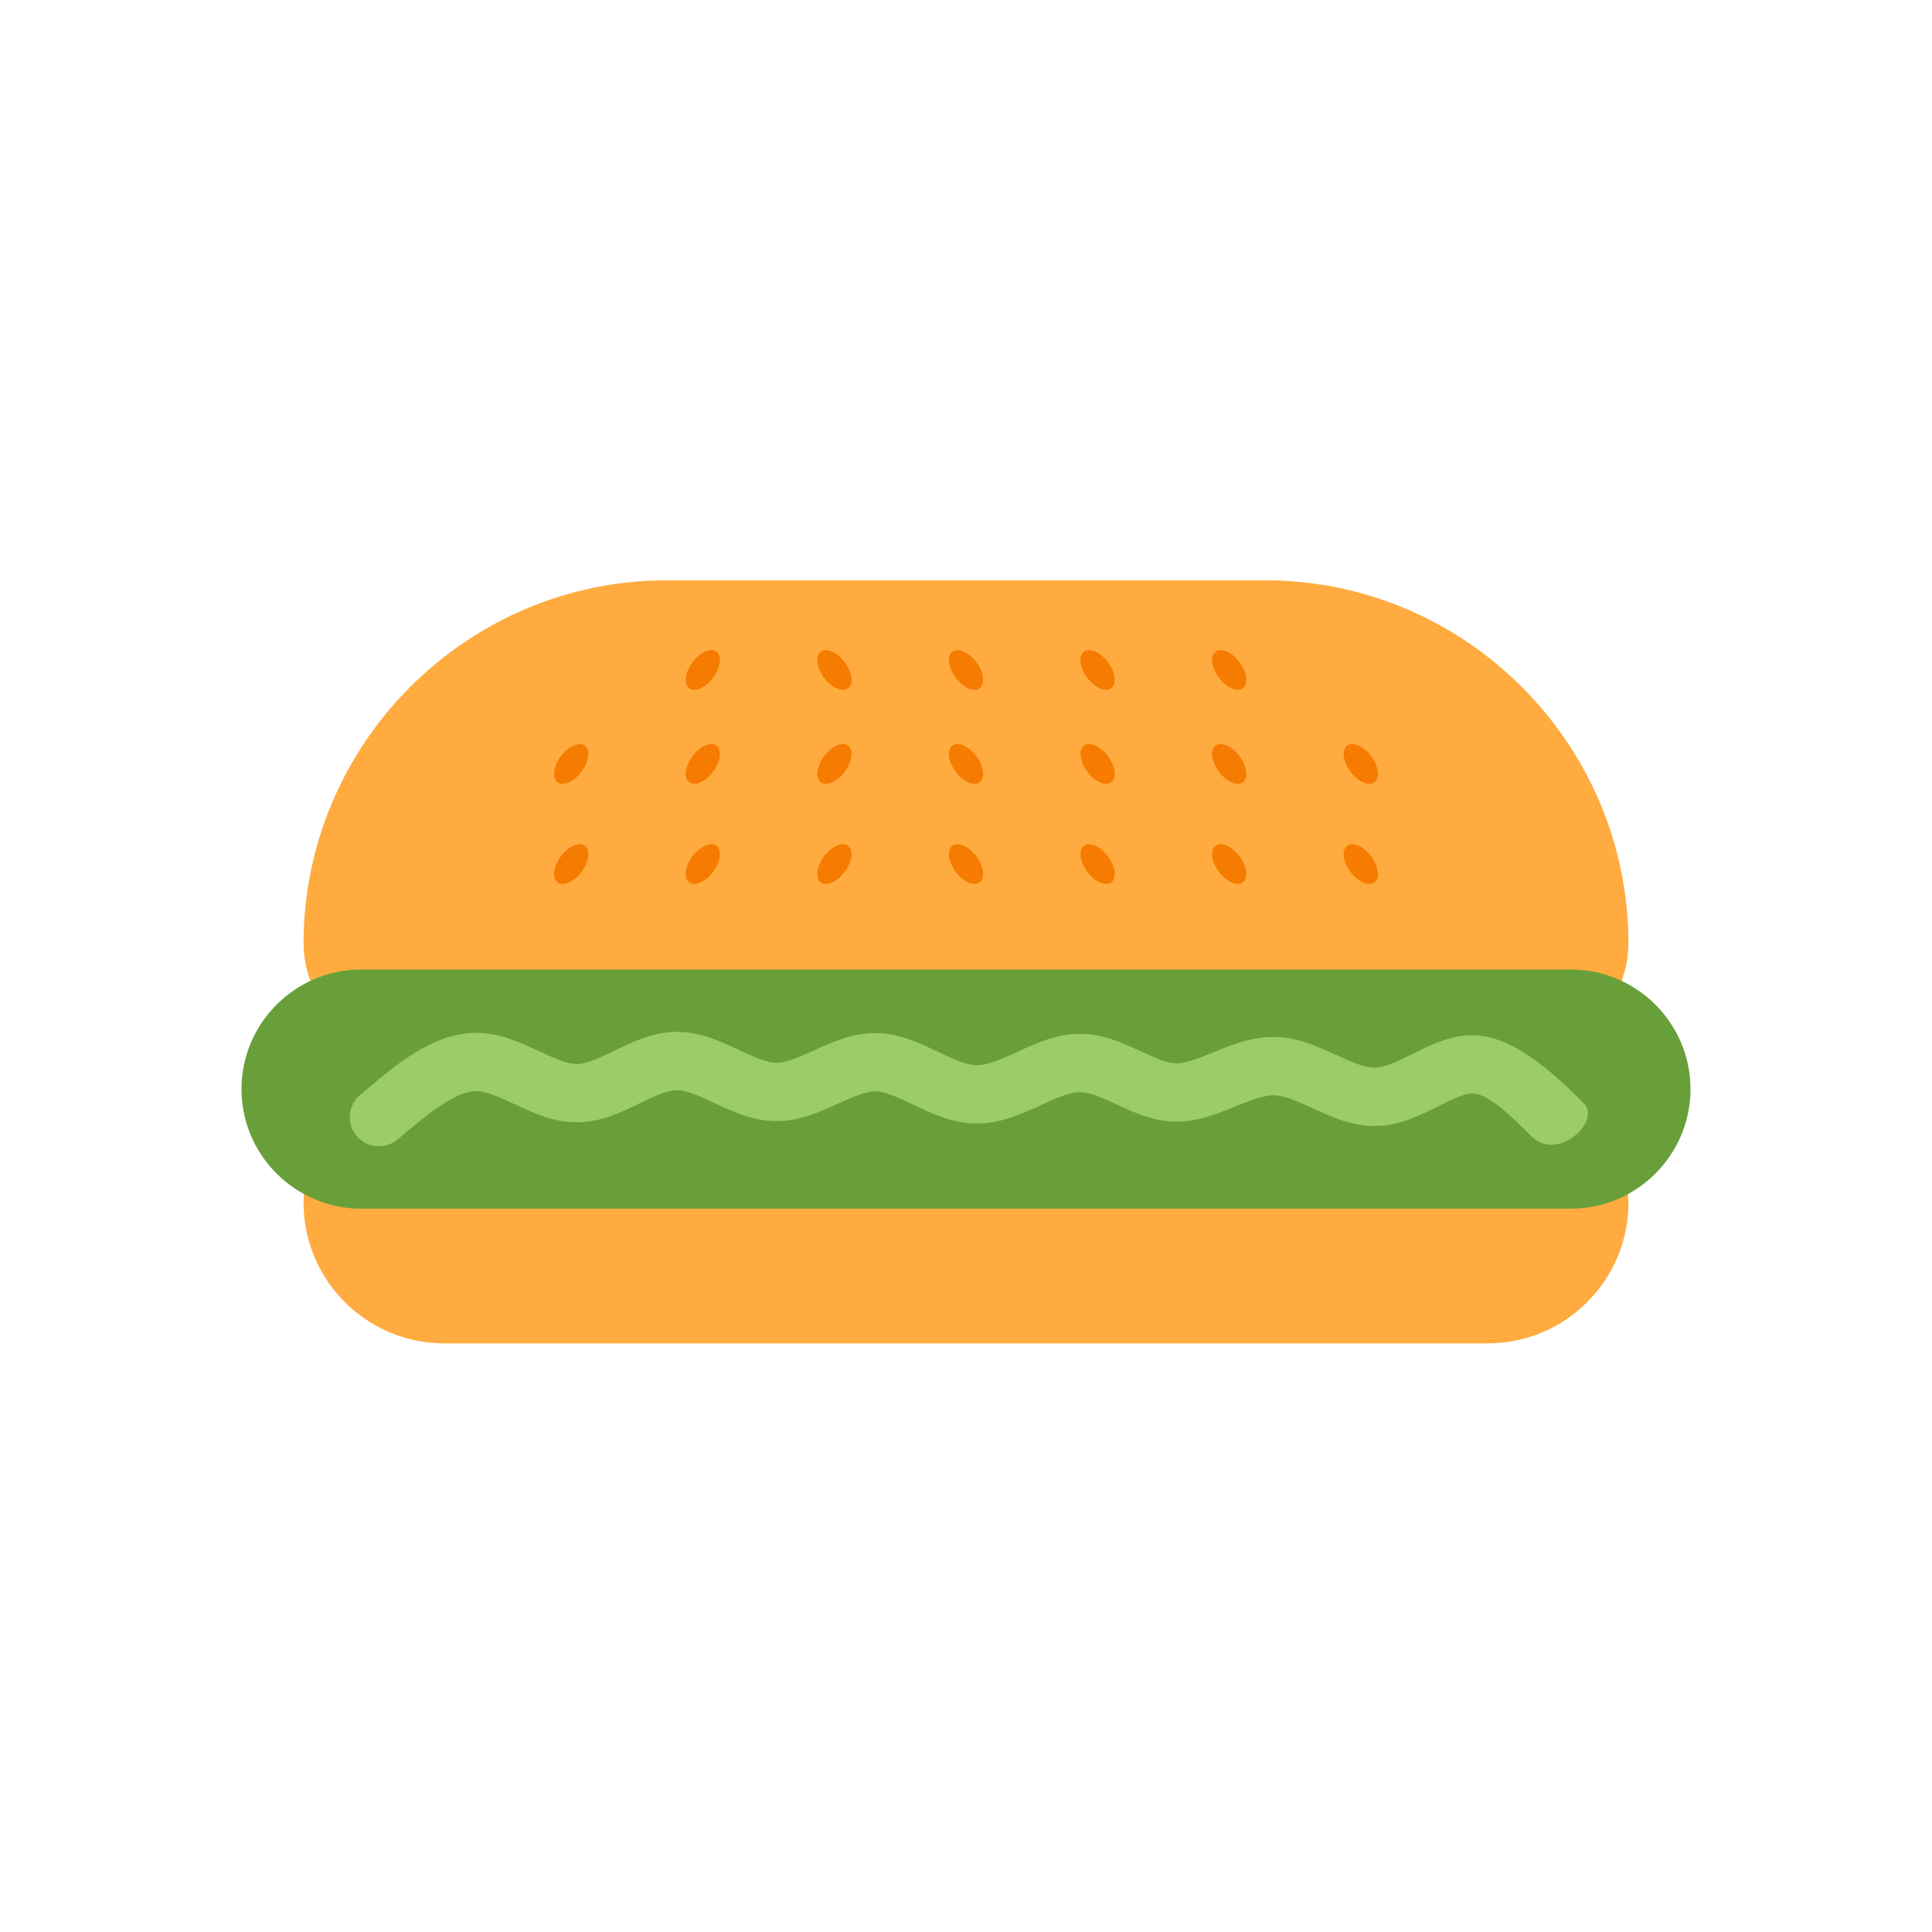 <?xml version="1.0" encoding="UTF-8"?>
<!DOCTYPE svg PUBLIC "-//W3C//DTD SVG 1.1//EN" "http://www.w3.org/Graphics/SVG/1.1/DTD/svg11.dtd">
<!-- Creator: CorelDRAW -->
<svg xmlns="http://www.w3.org/2000/svg" xml:space="preserve" width="2048px" height="2048px" style="shape-rendering:geometricPrecision; text-rendering:geometricPrecision; image-rendering:optimizeQuality; fill-rule:evenodd; clip-rule:evenodd"
viewBox="0 0 2048 2048"
 xmlns:xlink="http://www.w3.org/1999/xlink">
 <defs>
  <style type="text/css">
   <![CDATA[
    .fil0 {fill:none}
    .fil4 {fill:#F57C00}
    .fil2 {fill:#689F38;fill-rule:nonzero}
    .fil3 {fill:#9CCC65;fill-rule:nonzero}
    .fil1 {fill:#FFAB40;fill-rule:nonzero}
   ]]>
  </style>
 </defs>
 <g id="Layer_x0020_1">
  <rect class="fil0" width="2048" height="2048"/>
  <rect class="fil0" x="255.999" y="255.999" width="1536" height="1536"/>
  <path class="fil1" d="M1577.29 1424.02l-1106.57 0c-40.981,0 -78.22,-16.746 -105.2,-43.727 -26.981,-26.98 -43.728,-64.218 -43.728,-105.201 0,-6.572 0.744,-12.978 2.147,-19.136 18.489,7.463 38.406,11.409 58.802,11.409l1282.52 0c20.395,0 40.313,-3.946 58.801,-11.409 1.403,6.158 2.147,12.565 2.147,19.136 0,40.982 -16.747,78.22 -43.726,105.201 -26.98,26.981 -64.215,43.727 -105.196,43.727z"/>
  <path class="fil1" d="M706.652 615.158l634.697 0c105.865,0 202.088,43.287 271.831,113.032 69.741,69.742 113.029,165.964 113.029,271.834 0,14.89 -2.949,29.119 -8.287,42.136 -16.729,-5.949 -34.505,-9.079 -52.662,-9.079l-1282.52 0c-18.157,0 -35.934,3.129 -52.663,9.079 -5.339,-13.016 -8.287,-27.246 -8.287,-42.136 0,-105.871 43.289,-202.093 113.029,-271.834 69.743,-69.744 165.967,-113.032 271.832,-113.032z"/>
  <path class="fil2" d="M1665.26 1281.24l-1282.52 0c-34.878,0 -66.568,-14.252 -89.529,-37.214 -22.958,-22.959 -37.212,-54.652 -37.212,-89.532l0 -0.006c0,-34.879 14.251,-66.569 37.211,-89.529 22.961,-22.961 54.653,-37.212 89.53,-37.212l1282.52 0c34.877,0 66.569,14.251 89.53,37.212 22.959,22.959 37.211,54.65 37.211,89.529l0 0.006c0,34.88 -14.254,66.573 -37.212,89.532 -22.961,22.962 -54.651,37.214 -89.529,37.214z"/>
  <path class="fil3" d="M381.637 1160.79c-12.977,11.037 -14.55,30.508 -3.513,43.485 11.037,12.978 30.508,14.55 43.485,3.513 16.502,-14.047 33.01,-28.097 49.093,-38.217 12.728,-8.008 24.723,-13.224 35.244,-12.86 10.656,0.37 25.054,7.051 39.432,13.722 21.17,9.823 42.319,19.637 67.37,19.265 24.468,-0.363 44.861,-10.224 65.25,-20.08 14.428,-6.976 28.858,-13.951 39.258,-14.028 10.495,-0.077 25.134,6.742 39.798,13.571 20.433,9.52 40.911,19.059 65.541,19.24 24.404,0.178 44.981,-9.122 65.555,-18.421 14.652,-6.621 29.305,-13.245 40.054,-13.087 10.533,0.155 25.061,7.057 39.667,13.996 20.914,9.935 41.952,19.931 67.249,20.112 25.244,0.182 47.075,-9.781 68.727,-19.662 14.772,-6.741 29.432,-13.433 40.064,-13.668 10.822,-0.242 25.117,6.35 39.36,12.918 19.329,8.915 38.6,17.8 61.972,18.329 23.528,0.531 43.753,-7.681 64.132,-15.957 15.005,-6.092 30.131,-12.235 41.484,-11.904 11.218,0.328 25.817,6.996 40.326,13.622 20.982,9.583 41.846,19.111 66.219,18.93 25.611,-0.19 46.89,-10.763 67.61,-21.057 13.064,-6.491 25.815,-12.826 34.307,-13.318 17.673,-1.024 41.43,22.69 65.19,46.426 28.683,25.793 74.061,-18.996 53.758,-36.722 -33.549,-33.514 -77.195,-74.095 -122.34,-71.478 -21.286,1.235 -39.563,10.315 -58.29,19.617 -14.574,7.239 -29.542,14.676 -40.478,14.758 -10.871,0.08 -25.543,-6.62 -40.297,-13.358 -20.189,-9.22 -40.495,-18.495 -64.31,-19.193 -24.613,-0.719 -45.608,7.807 -66.436,16.265 -14.627,5.94 -29.141,11.832 -39.665,11.596 -10.095,-0.228 -23.657,-6.484 -37.264,-12.758 -20.62,-9.509 -41.313,-19.052 -66.49,-18.49 -23.523,0.523 -43.949,9.847 -64.534,19.24 -15.465,7.057 -31.062,14.174 -42.804,14.089 -11.158,-0.078 -26.166,-7.209 -41.086,-14.297 -20.526,-9.752 -40.942,-19.45 -65.343,-19.809 -24.673,-0.364 -45.447,9.027 -66.22,18.416 -14.569,6.583 -29.14,13.171 -39.875,13.091 -10.442,-0.077 -25.048,-6.881 -39.62,-13.669 -20.764,-9.672 -41.489,-19.325 -66.204,-19.142 -24.738,0.183 -45.324,10.134 -65.904,20.085 -14.342,6.933 -28.689,13.87 -39.087,14.023 -10.864,0.159 -25.786,-6.763 -40.723,-13.694 -19.893,-9.23 -39.813,-18.475 -63.412,-19.294 -24.647,-0.854 -47.772,8.239 -70.13,22.308 -19.005,11.956 -37.565,27.754 -56.118,43.547z"/>
  <ellipse class="fil4" transform="matrix(0.257 -0.764 0.703 0.608 1442.52 809.821)" rx="19.232" ry="24.841"/>
  <ellipse class="fil4" transform="matrix(0.257 -0.764 0.703 0.608 1303.01 809.821)" rx="19.232" ry="24.841"/>
  <ellipse class="fil4" transform="matrix(0.257 -0.764 0.703 0.608 1163.51 809.821)" rx="19.232" ry="24.841"/>
  <ellipse class="fil4" transform="matrix(0.257 -0.764 0.703 0.608 1024 809.821)" rx="19.232" ry="24.841"/>
  <ellipse class="fil4" transform="matrix(-0.257 -0.764 -0.703 0.608 884.493 809.821)" rx="19.232" ry="24.841"/>
  <ellipse class="fil4" transform="matrix(-0.257 -0.764 -0.703 0.608 605.481 809.821)" rx="19.232" ry="24.841"/>
  <ellipse class="fil4" transform="matrix(-0.257 -0.764 -0.703 0.608 744.987 809.821)" rx="19.232" ry="24.841"/>
  <ellipse class="fil4" transform="matrix(0.257 -0.764 0.703 0.608 1442.52 915.966)" rx="19.232" ry="24.841"/>
  <ellipse class="fil4" transform="matrix(0.257 -0.764 0.703 0.608 1303.01 915.966)" rx="19.232" ry="24.841"/>
  <ellipse class="fil4" transform="matrix(0.257 -0.764 0.703 0.608 1163.51 915.966)" rx="19.232" ry="24.841"/>
  <ellipse class="fil4" transform="matrix(0.257 -0.764 0.703 0.608 1024 915.966)" rx="19.232" ry="24.841"/>
  <ellipse class="fil4" transform="matrix(-0.257 -0.764 -0.703 0.608 884.493 915.966)" rx="19.232" ry="24.841"/>
  <ellipse class="fil4" transform="matrix(-0.257 -0.764 -0.703 0.608 605.481 915.966)" rx="19.232" ry="24.841"/>
  <ellipse class="fil4" transform="matrix(-0.257 -0.764 -0.703 0.608 744.987 915.966)" rx="19.232" ry="24.841"/>
  <ellipse class="fil4" transform="matrix(0.257 -0.764 0.703 0.608 1303.01 710.198)" rx="19.232" ry="24.841"/>
  <ellipse class="fil4" transform="matrix(0.257 -0.764 0.703 0.608 1163.51 710.198)" rx="19.232" ry="24.841"/>
  <ellipse class="fil4" transform="matrix(0.257 -0.764 0.703 0.608 1024 710.198)" rx="19.232" ry="24.841"/>
  <ellipse class="fil4" transform="matrix(0.257 -0.764 0.703 0.608 884.493 710.198)" rx="19.232" ry="24.841"/>
  <ellipse class="fil4" transform="matrix(-0.257 -0.764 -0.703 0.608 744.987 710.198)" rx="19.232" ry="24.841"/>
 </g>
</svg>
